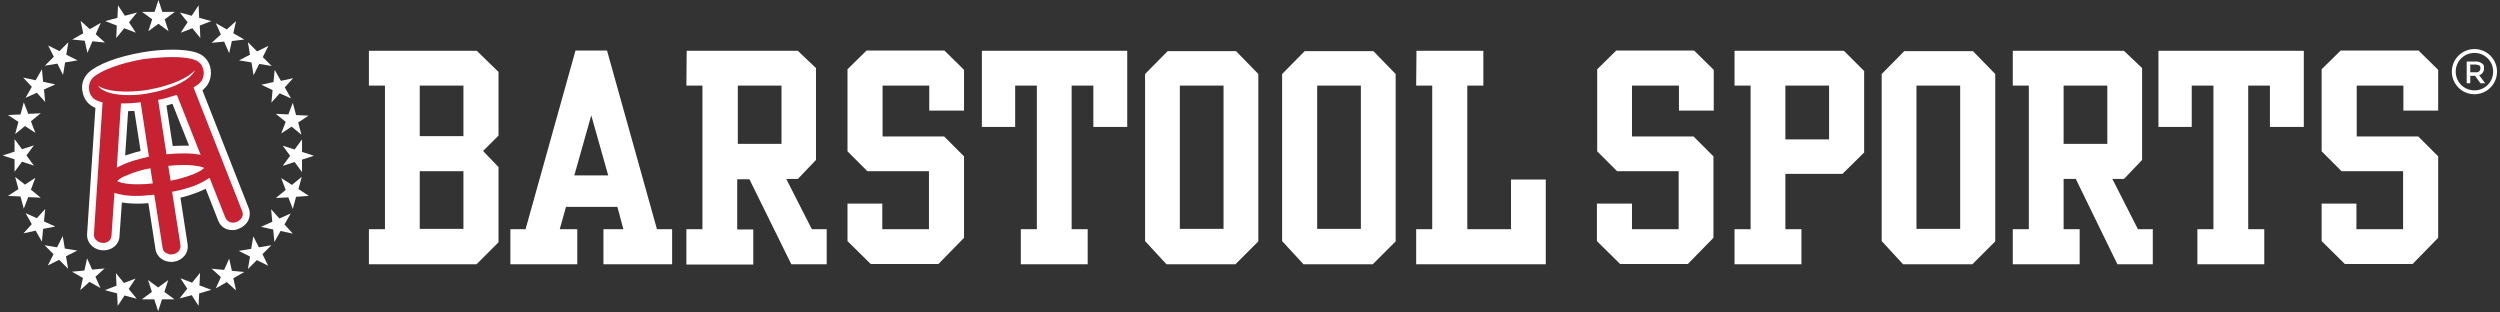 <?xml version="1.0" encoding="UTF-8"?>
<svg width="841px" height="105px" viewBox="0 0 841 105" version="1.1" xmlns="http://www.w3.org/2000/svg" xmlns:xlink="http://www.w3.org/1999/xlink">
    <rect x="0" y="0" width="841" height="105" fill="#333333" stroke="none"/>
    <!-- Generator: Sketch 47 (45396) - http://www.bohemiancoding.com/sketch -->
    <title>Artboard</title>
    <desc>Created with Sketch.</desc>
    <defs></defs>
    <g id="Page-1" stroke="none" stroke-width="1" fill="none" fill-rule="evenodd">
        <g id="Artboard" fill-rule="nonzero">
            <g id="BSS_NewLogo_White">
                <path d="M103.8,38.9 L100.3,41.2 L101.4,45.3 L98.1,42.6 L94.6,44.9 L96.1,41 L92.8,38.3 L97,38.5 L98.5,34.6 L99.6,38.7 L103.8,38.9 Z M92.4,23.5 L94.5,27.2 L98.6,26.3 L95.8,29.4 L97.9,33.1 L94.1,31.4 L91.3,34.5 L91.7,30.3 L87.9,28.5 L92,27.6 L92.4,23.5 Z M86.5,17.3 L90.3,15.4 L88.4,19.2 L91.4,22.2 L87.2,21.5 L85.3,25.3 L84.6,21 L80.4,20.3 L84.1,18.4 L83.4,14.2 L86.5,17.3 Z M72.6,7.8 L76.3,9.9 L79.4,7.1 L78.5,11.2 L82.2,13.3 L78,13.8 L77.1,17.9 L75.4,14 L71.2,14.4 L74.3,11.6 L72.6,7.8 Z M64.5,5.3 L66.8,1.8 L67,6 L71.1,7.1 L67.2,8.6 L67.4,12.8 L64.7,9.5 L60.8,11 L63.1,7.5 L60.5,4.2 L64.5,5.3 Z M52,4 L53.3,0 L54.6,4 L58.8,4 L55.4,6.5 L56.7,10.5 L53.3,8 L49.9,10.5 L51.2,6.5 L47.8,4 L52,4 Z M39.5,6 L39.7,1.8 L42,5.3 L46.1,4.2 L43.4,7.5 L45.7,11 L41.8,9.5 L39.1,12.8 L39.3,8.6 L35.4,7.1 L39.5,6 Z M27.1,7 L30.2,9.8 L33.9,7.7 L32.2,11.5 L35.3,14.3 L31.1,13.9 L29.4,17.8 L28.5,13.7 L24.3,13.3 L28,11.2 L27.1,7 Z M16.2,15.3 L20,17.2 L23,14.2 L22.3,18.4 L26.1,20.3 L21.9,21 L21.2,25.2 L19.3,21.4 L15.1,22.1 L18.1,19.1 L16.2,15.3 Z M12,27 L14.1,23.3 L14.5,27.5 L18.6,28.4 L14.8,30.1 L15.2,34.3 L12.4,31.2 L8.6,32.9 L10.7,29.2 L7.8,26.1 L12,27 Z M6.9,38.5 L8,34.4 L9.5,38.3 L13.7,38.1 L10.4,40.8 L11.9,44.7 L8.4,42.4 L5.1,45.1 L6.2,41 L2.7,38.7 L6.9,38.5 Z M4.9,51 L4.9,46.8 L7.4,50.2 L11.4,48.9 L8.9,52.3 L11.4,55.7 L7.4,54.4 L4.9,57.8 L4.9,53.6 L0.9,52.3 L4.9,51 Z M2.7,65.9 L6.2,63.6 L5.1,59.5 L8.4,62.1 L11.9,59.8 L10.4,63.8 L13.7,66.5 L9.5,66.3 L8,70.2 L6.9,66.1 L2.7,65.9 Z M14.1,81.3 L12,77.6 L7.9,78.5 L10.7,75.4 L8.6,71.7 L12.4,73.4 L15.2,70.3 L14.8,74.5 L18.6,76.2 L14.5,77 L14.1,81.3 Z M19.9,87.4 L16.1,89.3 L18,85.5 L15,82.5 L19.2,83.2 L21.1,79.4 L21.8,83.6 L26,84.3 L22.2,86.2 L22.9,90.4 L19.9,87.4 Z M33.8,96.9 L30.1,94.8 L27,97.6 L27.9,93.5 L24.2,91.4 L28.4,91 L29.3,86.9 L31,90.7 L35.2,90.3 L32.1,93.1 L33.8,96.9 Z M41.9,99.4 L39.6,102.9 L39.4,98.7 L35.3,97.6 L39.2,96.1 L39,91.9 L41.7,95.2 L45.6,93.7 L43.3,97.2 L46,100.5 L41.9,99.4 Z M54.5,100.7 L53.2,104.7 L51.9,100.7 L47.7,100.7 L51.1,98.2 L49.8,94.2 L53.2,96.7 L56.6,94.2 L55.3,98.2 L58.7,100.7 L54.5,100.7 Z M67,98.7 L66.8,102.9 L64.5,99.3 L60.4,100.4 L63,97.1 L60.7,93.6 L64.6,95.1 L67.3,91.8 L67.1,96 L71.1,97.5 L67,98.7 Z M79.4,97.7 L76.3,94.9 L72.6,97 L74.3,93.2 L71.2,90.4 L75.4,90.8 L77.1,87 L78,91.1 L82.2,91.5 L78.5,93.6 L79.4,97.7 Z M90.2,89.4 L86.4,87.5 L83.4,90.5 L84.1,86.3 L80.3,84.4 L84.5,83.7 L85.2,79.5 L87.1,83.2 L91.3,82.5 L88.3,85.5 L90.2,89.4 Z M94.4,77.7 L92.3,81.4 L91.9,77.2 L87.8,76.3 L91.6,74.6 L91.2,70.4 L94,73.5 L97.8,71.8 L95.7,75.5 L98.5,78.6 L94.4,77.7 Z M99.6,66.2 L98.5,70.3 L97,66.4 L92.8,66.6 L96.1,63.9 L94.6,59.9 L98.2,62.2 L101.5,59.5 L100.4,63.6 L103.9,65.9 L99.6,66.2 Z M101.6,53.7 L101.6,57.9 L99.1,54.5 L95.1,55.8 L97.6,52.4 L95.1,49 L99.1,50.3 L101.6,46.9 L101.6,51.1 L105.6,52.4 L101.6,53.7 Z" id="Shape" fill="#FFFFFF"></path>
                <path d="M57.7,86.9 C56.8,86.9 56,86.7 55.3,86.2 C54.4,85.6 53.8,84.7 53.6,83.6 L51,66.9 C50.3,67 49.5,67 48.8,67.1 C47.9,67.2 47.1,67.2 46.3,67.2 C44.1,67.2 42,67 39.9,66.6 L39,79.3 C38.9,80.4 38.4,81.3 37.6,82 C36.8,82.6 35.8,82.9 34.8,82.9 L34.6,82.9 C33.4,82.9 32.3,82.4 31.5,81.6 C30.8,80.8 30.4,79.8 30.4,78.7 L33.3,35.4 C32.9,35.3 32.6,35.2 32.2,35 C30.4,34.2 29.2,32.6 28.9,30.7 C28.5,28.7 29.1,26.7 30.6,25.2 C33.5,22.5 40.2,20.1 48.1,18.7 C51.4,18.1 54.7,17.8 58.1,17.8 C60.7,17.8 64.2,18 66.6,19.1 C68.3,19.9 69.5,21.6 69.7,23.6 C70,25.6 69.3,27.6 67.8,29 C67.4,29.3 67,29.6 66.6,29.9 L82.7,70.6 C83.1,71.6 83.1,72.7 82.6,73.6 C82.1,74.6 81.1,75.4 80,75.8 C79.5,76 79,76.1 78.4,76.1 C77.9,76.1 77.4,76 76.9,75.8 C75.9,75.4 75.1,74.6 74.8,73.6 L70.1,61.6 C68,62.8 65.8,63.7 63.4,64.4 C62.2,64.8 60.9,65.1 59.5,65.4 L62.1,82.1 C62.3,83.1 62,84.2 61.4,85 C60.7,85.8 59.8,86.4 58.7,86.6 C58.3,86.9 58,86.9 57.7,86.9 Z M42.5,60.5 C43.8,60.7 45,60.7 46.3,60.7 L46.4,60.7 C47.5,60.7 48.7,60.6 50,60.5 L49.6,58.1 C47.4,58.6 45.2,59.3 43.1,60.2 L42.5,60.5 Z M58.5,59.3 C60.7,58.8 62.8,58.2 64.8,57.3 C65.1,57.2 65.4,57.1 65.6,56.9 C64.3,56.7 63.1,56.7 61.8,56.7 C60.6,56.7 59.4,56.8 58.1,56.9 L58.5,59.3 Z M40.7,54.3 C42,53.7 43.4,53.2 44.7,52.8 C45.9,52.4 47.3,52.1 48.7,51.8 L46.2,35.9 C44.7,36.1 43.3,36.1 41.9,36.2 L40.7,54.3 Z M57.1,50.5 C58.7,50.3 60.3,50.3 61.8,50.3 C63,50.3 64.3,50.4 65.5,50.5 L58.8,33.4 C57.5,33.8 56.1,34.2 54.6,34.5 L57.1,50.5 Z" id="Shape" fill="#C62232"></path>
                <path d="M58.1,19.2 C61.6,19.2 64.4,19.6 66.1,20.4 C68.9,21.7 69.4,26.1 67,28.1 C66.4,28.6 65.8,29 65.1,29.4 L81.5,71.1 C81.8,71.8 81.7,72.5 81.4,73.1 C81,73.9 80.3,74.4 79.5,74.7 C79.1,74.8 78.7,74.9 78.3,74.9 C78,74.9 77.6,74.8 77.3,74.7 C76.6,74.4 76.1,73.9 75.8,73.2 L70.5,59.8 L70.4,59.9 C68.1,61.4 65.6,62.6 62.9,63.3 C61.4,63.8 59.7,64.2 57.9,64.5 L60.7,82.4 C60.8,83.1 60.6,83.8 60.2,84.4 C59.7,85 59,85.4 58.3,85.5 C58.1,85.5 57.9,85.6 57.6,85.6 C57,85.6 56.4,85.4 55.8,85.1 C55.2,84.7 54.8,84.1 54.7,83.4 L51.9,65.5 C50.8,65.6 49.7,65.7 48.6,65.8 C47.8,65.9 46.9,65.9 46.1,65.9 C43.5,66 40.9,65.6 38.5,64.9 L37.5,79.3 C37.5,80 37.1,80.7 36.6,81.1 C36,81.5 35.4,81.8 34.7,81.7 L34.6,81.7 C33.7,81.7 32.9,81.3 32.3,80.7 C31.8,80.2 31.5,79.5 31.6,78.8 L34.5,34.4 C33.8,34.3 33.2,34.1 32.6,33.8 C29.7,32.7 29,28.3 31.3,26.1 C33.9,23.7 40.3,21.3 48.1,19.9 C51.5,19.5 54.8,19.2 58.1,19.2 L58.1,19.2 Z M42.4,30.8 C38.2,30.8 34.7,30.1 33,28.8 C34.1,30.8 38.1,32 43.2,32 C45.6,32 48,31.8 50.4,31.3 C58.2,29.9 64.4,26.6 65.6,23.6 C63.2,26.3 57.4,28.8 50.4,30.1 C47.7,30.6 45.1,30.8 42.4,30.8 L42.4,30.8 Z M56,51.9 C57.9,51.7 59.8,51.6 61.8,51.6 C63.7,51.6 65.6,51.7 67.5,52.1 L59.5,31.9 C57.4,32.6 55.3,33.2 53.2,33.6 L56,51.9 L56,51.9 Z M39.3,56.4 C41.1,55.4 43.1,54.6 45.1,54 C46.7,53.5 48.4,53.1 50.1,52.7 L47.3,34.4 C45.1,34.7 42.9,34.8 40.7,34.8 L39.3,56.4 L39.3,56.4 Z M57.4,60.8 C60.1,60.3 62.8,59.5 65.3,58.5 C66.5,58 67.7,57.4 68.7,56.5 C68,56.1 65.7,55.5 61.8,55.5 C60.1,55.5 58.3,55.6 56.6,55.8 L57.4,60.8 L57.4,60.8 Z M46.3,62 L46.3,62 C48.1,62 49.8,61.9 51.4,61.7 L50.6,56.6 C47.8,57.1 45.1,57.9 42.6,59 C41.4,59.4 40.3,60.1 39.4,60.9 C40.2,61.4 42.4,62 46.3,62 L46.3,62 Z M58.1,16.7 C54.7,16.7 51.3,17 47.9,17.6 C39.7,19 32.8,21.6 29.8,24.4 C28,26.1 27.2,28.6 27.8,31 C28.2,33.3 29.7,35.3 31.9,36.2 C32,36.2 32,36.3 32.1,36.3 L29.3,78.7 C29.2,80.1 29.7,81.5 30.7,82.5 C31.8,83.6 33.2,84.2 34.7,84.2 L34.9,84.2 C36.2,84.2 37.4,83.8 38.4,83 C39.5,82.1 40.2,80.8 40.2,79.4 L40.2,79.4 L41,68.1 C42.8,68.4 44.5,68.5 46.3,68.5 C47.1,68.5 48,68.5 48.9,68.4 C49.2,68.4 49.6,68.4 49.9,68.3 L52.3,83.8 C52.5,85.2 53.3,86.4 54.5,87.2 C55.4,87.8 56.5,88.1 57.6,88.1 C58,88.1 58.4,88.1 58.7,88 C60,87.8 61.3,87 62.1,86 L62.1,86 C63,84.9 63.3,83.5 63.1,82.1 L60.7,66.5 C61.7,66.3 62.6,66 63.6,65.7 C65.5,65.1 67.4,64.4 69.2,63.5 L73.4,74.2 C73.9,75.5 74.9,76.6 76.3,77.1 L76.3,77.1 C76.9,77.3 77.6,77.4 78.2,77.4 C78.9,77.4 79.6,77.3 80.2,77 C81.6,76.5 82.8,75.5 83.5,74.2 L83.5,74.2 C84.1,72.9 84.2,71.5 83.7,70.1 L68.1,30.4 C68.3,30.3 68.4,30.2 68.5,30 C70.4,28.4 71.2,25.9 70.9,23.5 C70.6,21.1 69.2,19.1 67.1,18.1 C64.5,16.9 60.7,16.7 58.1,16.7 L58.1,16.7 Z M56,35.5 C56.7,35.3 57.3,35.1 58,34.9 L63.6,49 C63,49 62.4,49 61.8,49 C60.6,49 59.4,49.1 58.1,49.1 L56,35.5 Z M43.1,37.4 C43.8,37.4 44.5,37.3 45.2,37.3 L47.3,50.8 C46.3,51 45.3,51.3 44.4,51.6 C43.6,51.8 42.9,52.1 42.1,52.3 L43.1,37.4 L43.1,37.4 Z" id="Shape" fill="#FFFFFF"></path>
                <path d="M124.1,88.9 L124.1,77.1 L129.5,77.1 L129.5,28.8 L124.1,28.8 L124.1,17.1 L160.4,17.1 L167.7,24.2 L167.7,45.6 L162.5,50.8 L167.7,56.2 L167.7,81.5 L160.3,88.9 L124.1,88.9 Z M141.2,28.8 L141.2,45.8 L155.9,45.8 L155.9,28.8 C155.9,28.8 141.2,28.8 141.2,28.8 Z M155.9,57.6 L141.2,57.6 L141.2,77 L155.9,77 L155.9,57.6 Z" id="Shape" fill="#FFFFFF"></path>
                <path d="M231,17.1 L268.4,17.1 L274.5,22.9 L274.5,53.8 L268.4,60.2 L264.5,60.2 L273.1,77.1 L278.1,77.1 L278.1,88.9 L266.2,88.9 L252.1,60.3 L248,60.3 L248,77.2 L253.4,77.2 L253.4,89 L230.9,89 L230.9,77.1 L236.3,77.1 L236.3,28.8 L230.9,28.8 L231,17.1 Z M262.9,28.8 L248.2,28.8 L248.2,48.4 L262.9,48.4 L262.9,28.8 Z" id="Shape" fill="#FFFFFF"></path>
                <polygon id="Shape" fill="#FFFFFF" points="285.1 23.3 291.5 17 317.7 17 324.3 23.5 324.3 37.2 312.6 37.2 312.6 28.8 296.9 28.8 296.9 45.9 317.6 45.9 324.3 52.6 324.3 80 315.7 88.8 292.9 88.8 285.1 81.1 285.1 68.5 296.8 68.5 296.8 77.1 312.5 77.1 312.5 57.6 291.8 57.6 285.1 50.9"></polygon>
                <path d="M330.3,42.7 L330.3,17.1 L379.2,17.1 L379.2,42.7 L367.8,42.7 L367.8,28.8 L360.5,28.8 L360.5,77.1 L365.9,77.1 L365.9,88.9 L343.4,88.9 L343.4,77.1 L348.8,77.1 L348.8,28.8 L341.5,28.8 L341.5,42.7 C341.5,42.7 330.3,42.7 330.3,42.7 Z" id="Shape" fill="#FFFFFF"></path>
                <path d="M385.2,81.1 L385.2,24.9 L392.8,17.2 L415.8,17.2 L423.3,24.9 L423.3,81.2 L415.6,88.9 L392.4,88.9 L385.2,81.1 Z M411.6,28.8 L396.9,28.8 L396.9,77 L411.6,77 L411.6,28.8 Z" id="Shape" fill="#FFFFFF"></path>
                <path d="M431.3,81.1 L431.3,24.9 L438.9,17.2 L462,17.2 L469.5,24.9 L469.5,81.2 L461.8,88.9 L438.5,88.9 L431.3,81.1 Z M457.8,28.8 L443.1,28.8 L443.1,77 L457.8,77 L457.8,28.8 Z" id="Shape" fill="#FFFFFF"></path>
                <polygon id="Shape" fill="#FFFFFF" points="476.5 17.1 499 17.1 499 28.8 493.6 28.8 493.6 77.1 508.3 77.1 508.3 60.4 520 60.4 520 88.9 476.4 88.9 476.4 77.1 481.8 77.1 481.8 28.8 476.4 28.8"></polygon>
                <polygon id="Shape" fill="#FFFFFF" points="537.3 23.3 543.7 17 569.9 17 576.5 23.5 576.5 37.2 564.8 37.2 564.8 28.8 549 28.8 549 45.9 569.7 45.9 576.4 52.6 576.4 80 567.8 88.8 545 88.8 537.2 81.1 537.2 68.5 549 68.5 549 77.1 564.7 77.1 564.7 57.6 544 57.6 537.3 50.9"></polygon>
                <path d="M583.5,88.9 L583.5,77.1 L588.9,77.1 L588.9,28.8 L583.5,28.8 L583.5,17.1 L620.3,17.1 L627.1,23.9 L627.1,51.3 L619.8,58.5 L600.6,58.5 L600.6,77.1 L606,77.1 L606,88.9 C606,88.9 583.5,88.9 583.5,88.9 Z M615.3,28.8 L600.6,28.8 L600.6,46.9 L615.3,46.9 L615.3,28.8 Z" id="Shape" fill="#FFFFFF"></path>
                <path d="M633,81.1 L633,24.9 L640.6,17.2 L663.7,17.2 L671.2,24.9 L671.2,81.2 L663.5,88.9 L640.2,88.9 L633,81.1 Z M659.4,28.8 L644.7,28.8 L644.7,77 L659.4,77 L659.4,28.8 Z" id="Shape" fill="#FFFFFF"></path>
                <path d="M677.1,17.1 L714.5,17.1 L720.6,22.9 L720.6,53.8 L714.5,60.2 L710.6,60.2 L719.2,77.1 L724.2,77.1 L724.2,88.9 L712.3,88.9 L698.3,60.2 L694.2,60.2 L694.2,77.1 L699.6,77.1 L699.6,88.9 L677.1,88.9 L677.1,77.1 L682.5,77.1 L682.5,28.8 L677.1,28.8 L677.1,17.1 Z M708.9,28.8 L694.2,28.8 L694.2,48.4 L708.9,48.4 L708.9,28.8 Z" id="Shape" fill="#FFFFFF"></path>
                <path d="M726.1,42.7 L726.1,17.1 L775,17.1 L775,42.7 L763.6,42.7 L763.6,28.8 L756.3,28.8 L756.3,77.1 L761.7,77.1 L761.7,88.9 L739.2,88.9 L739.2,77.1 L744.6,77.1 L744.6,28.8 L737.3,28.8 L737.3,42.7 C737.3,42.7 726.1,42.7 726.1,42.7 Z" id="Shape" fill="#FFFFFF"></path>
                <polygon id="Shape" fill="#FFFFFF" points="781 23.3 787.4 17 813.6 17 820.2 23.5 820.2 37.2 808.5 37.2 808.5 28.8 792.8 28.8 792.8 45.9 813.5 45.9 820.2 52.6 820.2 80 811.6 88.8 788.8 88.8 781 81.1 781 68.5 792.7 68.5 792.7 77.1 808.4 77.1 808.4 57.6 787.7 57.6 781 50.9"></polygon>
                <path d="M832.4,31.7 C828.2,31.7 824.8,28.3 824.8,24.1 C824.8,19.9 828.2,16.5 832.4,16.5 C836.6,16.5 840,19.9 840,24.1 C840,28.3 836.6,31.7 832.4,31.7 Z M832.4,17.8 C828.9,17.8 826.1,20.6 826.1,24.1 C826.1,27.6 828.9,30.4 832.4,30.4 C835.9,30.4 838.7,27.6 838.7,24.1 C838.7,20.6 835.9,17.8 832.4,17.8 Z" id="Shape" fill="#FFFFFF"></path>
                <path d="M835.6,23 C835.7,24 835,25 834,25.3 L836,28 L834.4,28 L832.6,25.5 L831,25.5 L831,28 L829.8,28 L829.8,20.7 L832.5,20.7 C833.3,20.6 834.2,20.8 834.9,21.3 C835.5,21.6 835.7,22.3 835.6,23 Z M834,24 C834.3,23.7 834.4,23.4 834.4,23 C834.5,22.6 834.3,22.2 834,22 C833.6,21.8 833.1,21.7 832.6,21.7 L831,21.7 L831,24.3 L832.5,24.3 C833.1,24.4 833.6,24.3 834,24 L834,24 Z" id="Shape" fill="#FFFFFF"></path>
                <path d="M221,77.1 L204.2,17 L193.6,17 L176.8,77.1 L171.7,77.1 L171.7,88.9 L194.2,88.9 L194.2,77.1 L188.3,77.1 L190.4,69.6 L207.7,69.6 L209.7,77.1 L203,77.1 L203,88.9 L226.1,88.9 L226.1,77.1 L221,77.1 L221,77.1 Z M193.2,59 L198.9,38.8 L204.6,59 L193.2,59 Z" id="Shape" fill="#FFFFFF"></path>
            </g>
        </g>
    </g>
</svg>